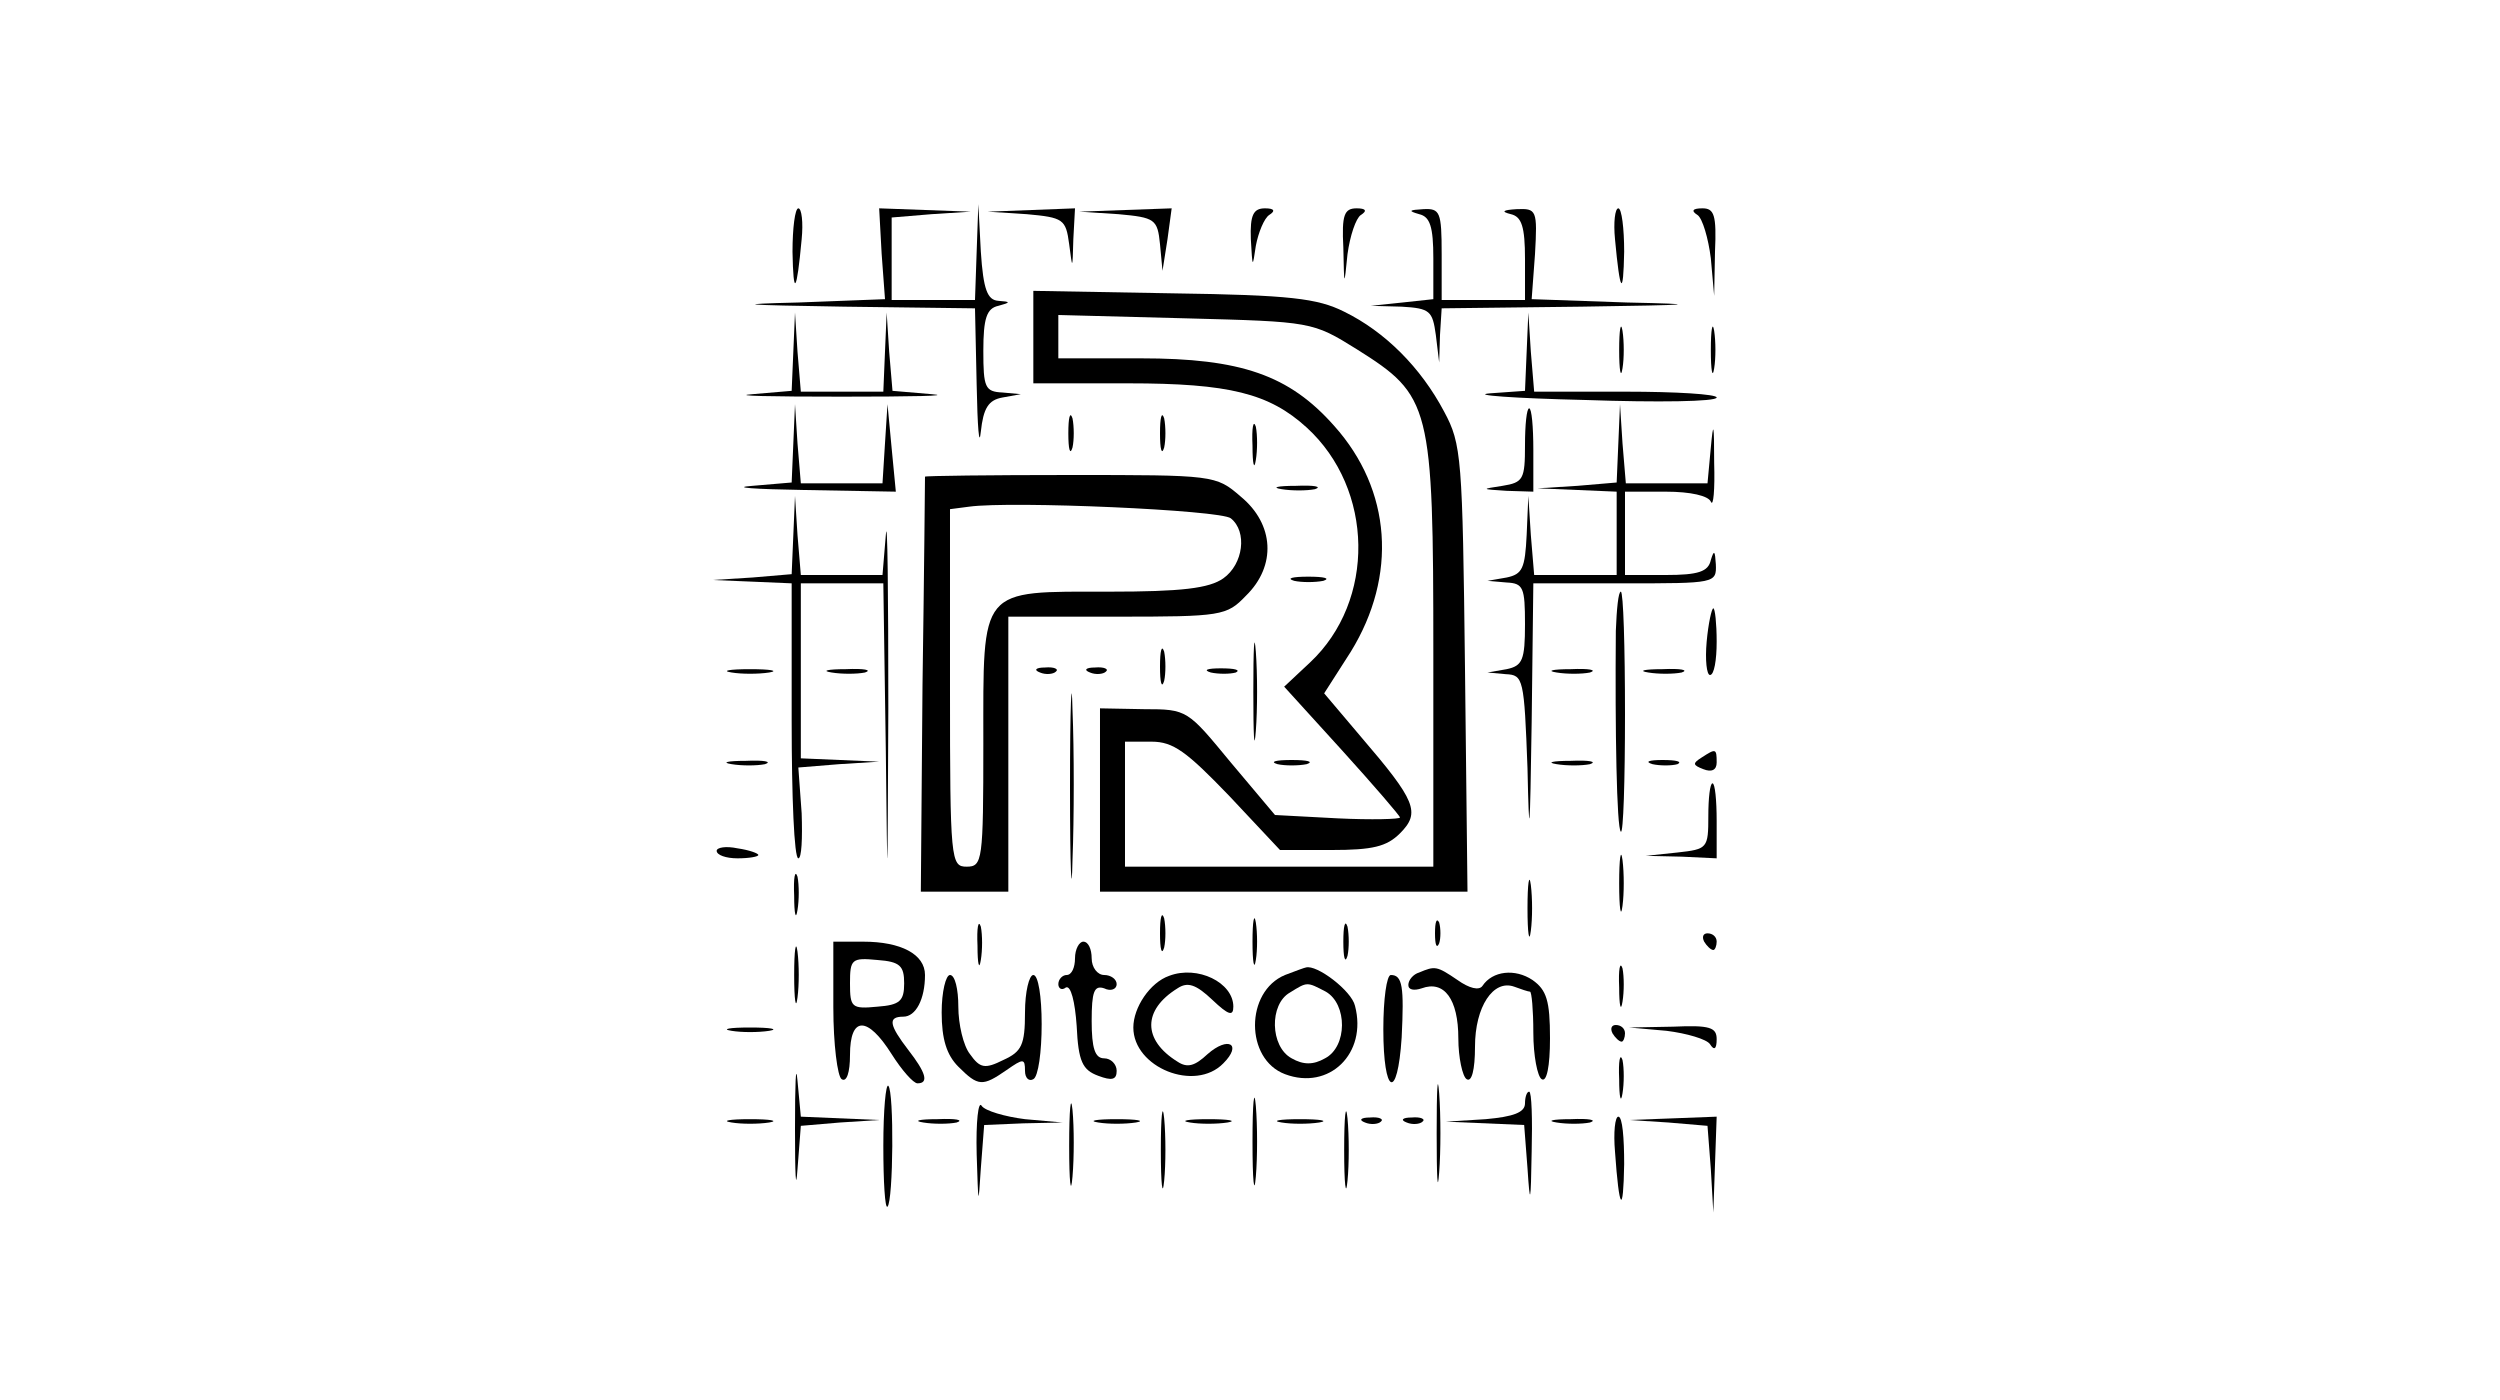 <?xml version="1.0" standalone="no"?>
<!DOCTYPE svg PUBLIC "-//W3C//DTD SVG 20010904//EN"
 "http://www.w3.org/TR/2001/REC-SVG-20010904/DTD/svg10.dtd">
<svg version="1.0" xmlns="http://www.w3.org/2000/svg"
 width="300pt" height="168pt" viewBox="0 0 300 168"
 preserveAspectRatio="xMidYMid meet">
<g transform="translate(0,168) scale(0.1,-0.1)"
fill="#000000" stroke="none">
<path d="M951 1378 c1 -55 5 -50 11 15 2 20 0 37 -4 37 -4 0 -7 -24 -7 -52z"/>
<path d="M1058 1375 l4 -54 -104 -4 c-81 -2 -70 -3 55 -5 l157 -2 2 -92 c1
-51 3 -76 5 -56 3 28 9 38 26 41 l22 4 -22 2 c-21 1 -23 6 -23 50 0 39 4 51
18 54 15 4 15 5 0 6 -13 1 -18 13 -21 59 l-3 57 -2 -57 -2 -58 -50 0 -50 0 0
49 0 50 48 4 47 3 -55 2 -55 2 3 -55z"/>
<path d="M1232 1423 c44 -4 47 -6 51 -36 4 -31 4 -31 5 6 l2 37 -52 -2 -53 -2
47 -3z"/>
<path d="M1342 1423 c44 -4 47 -6 50 -36 l3 -32 6 38 5 37 -56 -2 -55 -2 47
-3z"/>
<path d="M1501 1393 c2 -35 2 -35 6 -8 3 16 10 33 16 37 8 5 6 8 -5 8 -14 0
-18 -8 -17 -37z"/>
<path d="M1612 1383 c1 -48 1 -48 5 -8 3 22 10 43 16 47 8 5 6 8 -5 8 -15 0
-18 -8 -16 -47z"/>
<path d="M1703 1423 c13 -3 17 -15 17 -53 l0 -49 -37 -4 -38 -4 37 -1 c34 -2
37 -5 41 -34 l4 -33 1 33 2 32 168 2 c138 2 147 3 54 5 l-114 4 4 54 c3 53 2
55 -22 54 -17 -1 -19 -3 -7 -6 13 -3 17 -15 17 -54 l0 -49 -50 0 -50 0 0 55
c0 51 -2 55 -22 54 -17 -1 -19 -2 -5 -6z"/>
<path d="M1938 1393 c6 -65 10 -70 11 -15 0 28 -3 52 -7 52 -4 0 -6 -17 -4
-37z"/>
<path d="M2037 1422 c6 -4 13 -28 16 -52 l4 -45 1 53 c2 44 -1 52 -15 52 -12
0 -14 -3 -6 -8z"/>
<path d="M1240 1276 l0 -56 114 0 c121 0 169 -12 214 -53 81 -74 83 -208 4
-282 l-31 -29 70 -77 c38 -42 69 -78 69 -80 0 -2 -34 -3 -75 -1 l-75 4 -53 63
c-52 63 -52 64 -104 64 l-53 1 0 -110 0 -110 221 0 220 0 -3 268 c-3 253 -4
269 -25 308 -28 53 -71 96 -120 120 -32 16 -65 20 -205 22 l-168 3 0 -55z
m388 -15 c89 -56 92 -66 92 -366 l0 -255 -185 0 -185 0 0 75 0 75 32 0 c26 0
42 -12 93 -65 l61 -65 62 0 c49 0 66 4 82 20 25 25 19 39 -47 116 l-44 52 32
50 c56 91 49 194 -20 271 -54 61 -112 81 -232 81 l-99 0 0 26 0 26 153 -4
c151 -4 152 -4 205 -37z"/>
<path d="M952 1258 l-2 -47 -47 -4 c-27 -2 22 -3 107 -3 85 0 134 1 108 3
l-47 4 -4 47 -3 47 -2 -47 -2 -48 -49 0 -50 0 -4 48 -3 47 -2 -47z"/>
<path d="M1832 1258 l-2 -47 -42 -3 c-24 -2 28 -6 115 -8 86 -3 157 -2 157 3
0 4 -49 7 -109 7 l-110 0 -4 48 -3 47 -2 -47z"/>
<path d="M1943 1260 c0 -25 2 -35 4 -22 2 12 2 32 0 45 -2 12 -4 2 -4 -23z"/>
<path d="M2053 1260 c0 -25 2 -35 4 -22 2 12 2 32 0 45 -2 12 -4 2 -4 -23z"/>
<path d="M952 1148 l-2 -47 -47 -4 c-27 -2 2 -4 62 -5 l110 -2 -5 52 -5 53 -3
-47 -3 -48 -49 0 -49 0 -4 48 -3 47 -2 -47z"/>
<path d="M1282 1160 c0 -19 2 -27 5 -17 2 9 2 25 0 35 -3 9 -5 1 -5 -18z"/>
<path d="M1392 1160 c0 -19 2 -27 5 -17 2 9 2 25 0 35 -3 9 -5 1 -5 -18z"/>
<path d="M1830 1146 c0 -41 -2 -45 -27 -49 -26 -4 -26 -4 5 -6 l32 -1 0 50 c0
28 -2 50 -5 50 -3 0 -5 -20 -5 -44z"/>
<path d="M1942 1148 l-2 -47 -47 -4 -48 -3 48 -2 47 -2 0 -50 0 -50 -49 0 -50
0 -4 48 -3 47 -2 -47 c-2 -40 -5 -47 -24 -51 l-23 -4 23 -2 c20 -1 22 -6 22
-50 0 -43 -3 -50 -22 -54 l-23 -4 22 -2 c21 -1 22 -5 26 -113 2 -92 3 -82 5
55 l2 167 110 0 c108 0 110 0 109 23 -1 16 -2 18 -6 5 -3 -14 -15 -18 -54 -18
l-49 0 0 50 0 50 49 0 c30 0 51 -5 54 -12 3 -7 5 14 4 47 0 47 -1 51 -4 18
l-4 -43 -49 0 -49 0 -4 48 -3 47 -2 -47z"/>
<path d="M1503 1145 c0 -22 2 -30 4 -17 2 12 2 30 0 40 -3 9 -5 -1 -4 -23z"/>
<path d="M1110 1108 c0 -2 -1 -114 -3 -251 l-2 -247 53 0 52 0 0 165 0 165
130 0 c126 0 132 1 155 25 37 36 34 86 -6 119 -30 26 -32 26 -205 26 -96 0
-174 -1 -174 -2z m367 -50 c20 -16 15 -55 -9 -72 -17 -12 -50 -16 -137 -16
-157 0 -151 7 -151 -182 0 -141 -1 -148 -20 -148 -19 0 -20 7 -20 214 l0 215
23 3 c51 7 302 -4 314 -14z"/>
<path d="M1538 1093 c12 -2 30 -2 40 0 9 3 -1 5 -23 4 -22 0 -30 -2 -17 -4z"/>
<path d="M952 1038 l-2 -47 -47 -4 -48 -3 48 -2 47 -2 0 -165 c0 -91 3 -165 8
-165 4 0 5 24 4 54 l-4 55 49 4 48 3 -47 2 -47 2 0 105 0 105 49 0 50 0 3
-202 c2 -181 2 -175 3 52 0 140 -1 234 -3 208 l-4 -48 -49 0 -49 0 -4 48 -3
47 -2 -47z"/>
<path d="M1553 983 c9 -2 25 -2 35 0 9 3 1 5 -18 5 -19 0 -27 -2 -17 -5z"/>
<path d="M1939 923 c-1 -119 1 -237 6 -241 3 -3 5 61 5 141 0 81 -2 147 -5
147 -3 0 -5 -21 -6 -47z"/>
<path d="M2048 910 c-2 -22 0 -40 4 -40 5 0 8 18 8 40 0 22 -2 40 -4 40 -2 0
-6 -18 -8 -40z"/>
<path d="M1504 850 c0 -52 1 -74 3 -47 2 26 2 68 0 95 -2 26 -3 4 -3 -48z"/>
<path d="M1284 735 c0 -99 2 -138 3 -87 2 51 2 132 0 180 -1 48 -3 6 -3 -93z"/>
<path d="M1392 880 c0 -19 2 -27 5 -17 2 9 2 25 0 35 -3 9 -5 1 -5 -18z"/>
<path d="M878 873 c12 -2 32 -2 45 0 12 2 2 4 -23 4 -25 0 -35 -2 -22 -4z"/>
<path d="M998 873 c12 -2 30 -2 40 0 9 3 -1 5 -23 4 -22 0 -30 -2 -17 -4z"/>
<path d="M1248 873 c7 -3 16 -2 19 1 4 3 -2 6 -13 5 -11 0 -14 -3 -6 -6z"/>
<path d="M1308 873 c7 -3 16 -2 19 1 4 3 -2 6 -13 5 -11 0 -14 -3 -6 -6z"/>
<path d="M1453 873 c9 -2 23 -2 30 0 6 3 -1 5 -18 5 -16 0 -22 -2 -12 -5z"/>
<path d="M1868 873 c12 -2 30 -2 40 0 9 3 -1 5 -23 4 -22 0 -30 -2 -17 -4z"/>
<path d="M1978 873 c12 -2 30 -2 40 0 9 3 -1 5 -23 4 -22 0 -30 -2 -17 -4z"/>
<path d="M2042 771 c-11 -7 -11 -9 2 -14 10 -4 16 -1 16 8 0 17 -1 17 -18 6z"/>
<path d="M878 763 c12 -2 30 -2 40 0 9 3 -1 5 -23 4 -22 0 -30 -2 -17 -4z"/>
<path d="M1533 763 c9 -2 25 -2 35 0 9 3 1 5 -18 5 -19 0 -27 -2 -17 -5z"/>
<path d="M1868 763 c12 -2 30 -2 40 0 9 3 -1 5 -23 4 -22 0 -30 -2 -17 -4z"/>
<path d="M1983 763 c9 -2 23 -2 30 0 6 3 -1 5 -18 5 -16 0 -22 -2 -12 -5z"/>
<path d="M2050 701 c0 -39 -1 -40 -37 -44 l-38 -4 43 -1 42 -2 0 45 c0 25 -2
45 -5 45 -3 0 -5 -18 -5 -39z"/>
<path d="M860 659 c0 -5 11 -9 25 -9 14 0 25 2 25 4 0 2 -11 6 -25 8 -14 3
-25 1 -25 -3z"/>
<path d="M1943 620 c0 -30 2 -43 4 -27 2 15 2 39 0 55 -2 15 -4 2 -4 -28z"/>
<path d="M953 605 c0 -22 2 -30 4 -17 2 12 2 30 0 40 -3 9 -5 -1 -4 -23z"/>
<path d="M1833 590 c0 -30 2 -43 4 -27 2 15 2 39 0 55 -2 15 -4 2 -4 -28z"/>
<path d="M1392 560 c0 -19 2 -27 5 -17 2 9 2 25 0 35 -3 9 -5 1 -5 -18z"/>
<path d="M1503 550 c0 -25 2 -35 4 -22 2 12 2 32 0 45 -2 12 -4 2 -4 -23z"/>
<path d="M1173 545 c0 -22 2 -30 4 -17 2 12 2 30 0 40 -3 9 -5 -1 -4 -23z"/>
<path d="M1612 550 c0 -19 2 -27 5 -17 2 9 2 25 0 35 -3 9 -5 1 -5 -18z"/>
<path d="M1722 560 c0 -14 2 -19 5 -12 2 6 2 18 0 25 -3 6 -5 1 -5 -13z"/>
<path d="M953 510 c0 -30 2 -43 4 -27 2 15 2 39 0 55 -2 15 -4 2 -4 -28z"/>
<path d="M2045 550 c3 -5 8 -10 11 -10 2 0 4 5 4 10 0 6 -5 10 -11 10 -5 0 -7
-4 -4 -10z"/>
<path d="M1000 471 c0 -44 5 -83 10 -86 6 -4 10 8 10 29 0 47 21 47 50 1 12
-19 26 -35 31 -35 14 0 10 13 -11 40 -23 30 -25 40 -6 40 15 0 26 21 26 50 0
25 -29 40 -74 40 l-36 0 0 -79z m85 29 c0 -21 -5 -26 -32 -28 -31 -3 -33 -1
-33 28 0 29 2 31 33 28 27 -2 32 -7 32 -28z"/>
<path d="M1290 530 c0 -11 -4 -20 -10 -20 -5 0 -10 -5 -10 -11 0 -5 4 -8 9 -4
6 3 11 -17 13 -46 2 -43 7 -53 26 -60 16 -6 22 -5 22 6 0 8 -7 15 -15 15 -11
0 -15 12 -15 45 0 35 3 43 15 39 8 -4 15 -1 15 5 0 6 -7 11 -15 11 -8 0 -15 9
-15 20 0 11 -4 20 -10 20 -5 0 -10 -9 -10 -20z"/>
<path d="M1943 495 c0 -22 2 -30 4 -17 2 12 2 30 0 40 -3 9 -5 -1 -4 -23z"/>
<path d="M1403 509 c-23 -8 -43 -38 -43 -62 0 -48 74 -78 108 -43 23 23 6 33
-19 11 -15 -14 -24 -17 -36 -9 -42 26 -42 62 0 88 12 8 22 5 42 -14 19 -18 25
-20 25 -8 0 29 -43 50 -77 37z"/>
<path d="M1542 510 c-48 -20 -48 -101 0 -119 53 -20 99 25 84 82 -4 18 -46 50
-59 46 -1 0 -12 -4 -25 -9z m49 -20 c26 -15 26 -66 -1 -80 -14 -8 -26 -8 -40
0 -26 14 -27 65 -2 79 21 13 20 13 43 1z"/>
<path d="M1703 513 c-7 -2 -13 -9 -13 -15 0 -6 7 -7 16 -4 27 10 44 -13 44
-60 0 -23 5 -46 10 -49 6 -4 10 11 10 39 0 48 22 81 47 72 8 -3 17 -6 19 -6 2
0 4 -22 4 -49 0 -28 5 -53 10 -56 6 -4 10 15 10 49 0 45 -4 58 -21 70 -21 14
-48 11 -60 -7 -4 -6 -16 -3 -30 7 -25 17 -27 17 -46 9z"/>
<path d="M1130 465 c0 -32 6 -51 20 -65 24 -24 29 -24 58 -4 20 14 22 14 22
-1 0 -9 5 -13 10 -10 6 3 10 33 10 66 0 33 -4 59 -10 59 -5 0 -10 -20 -10 -45
0 -39 -4 -47 -26 -57 -22 -11 -28 -10 -40 7 -8 10 -14 36 -14 57 0 21 -4 38
-10 38 -5 0 -10 -20 -10 -45z"/>
<path d="M1660 445 c0 -79 17 -87 22 -10 3 61 1 75 -13 75 -5 0 -9 -29 -9 -65z"/>
<path d="M878 443 c12 -2 32 -2 45 0 12 2 2 4 -23 4 -25 0 -35 -2 -22 -4z"/>
<path d="M1935 440 c3 -5 8 -10 11 -10 2 0 4 5 4 10 0 6 -5 10 -11 10 -5 0 -7
-4 -4 -10z"/>
<path d="M2000 443 c24 -3 48 -10 52 -16 5 -8 8 -6 8 6 0 14 -8 17 -52 15
l-53 -1 45 -4z"/>
<path d="M954 325 c0 -55 1 -77 3 -48 l4 52 47 4 47 3 -47 2 -47 2 -4 43 c-2
23 -3 -3 -3 -58z"/>
<path d="M1943 385 c0 -22 2 -30 4 -17 2 12 2 30 0 40 -3 9 -5 -1 -4 -23z"/>
<path d="M1724 320 c0 -52 1 -74 3 -47 2 26 2 68 0 95 -2 26 -3 4 -3 -48z"/>
<path d="M1503 310 c0 -47 2 -66 4 -42 2 23 2 61 0 85 -2 23 -4 4 -4 -43z"/>
<path d="M1060 305 c0 -43 2 -76 5 -73 7 7 8 138 1 145 -3 3 -6 -29 -6 -72z"/>
<path d="M1283 305 c0 -44 2 -61 4 -37 2 23 2 59 0 80 -2 20 -4 1 -4 -43z"/>
<path d="M1393 300 c0 -41 2 -58 4 -37 2 20 2 54 0 75 -2 20 -4 3 -4 -38z"/>
<path d="M1613 300 c0 -41 2 -58 4 -37 2 20 2 54 0 75 -2 20 -4 3 -4 -38z"/>
<path d="M1830 356 c0 -11 -14 -16 -47 -19 l-48 -3 47 -2 47 -2 4 -52 c3 -46
4 -43 5 20 1 39 0 72 -3 72 -3 0 -5 -7 -5 -14z"/>
<path d="M1172 295 c2 -63 2 -64 5 -17 l4 52 47 2 47 1 -45 4 c-24 3 -48 10
-52 16 -4 7 -7 -19 -6 -58z"/>
<path d="M878 333 c12 -2 32 -2 45 0 12 2 2 4 -23 4 -25 0 -35 -2 -22 -4z"/>
<path d="M1108 333 c12 -2 30 -2 40 0 9 3 -1 5 -23 4 -22 0 -30 -2 -17 -4z"/>
<path d="M1318 333 c12 -2 32 -2 45 0 12 2 2 4 -23 4 -25 0 -35 -2 -22 -4z"/>
<path d="M1428 333 c12 -2 32 -2 45 0 12 2 2 4 -23 4 -25 0 -35 -2 -22 -4z"/>
<path d="M1538 333 c12 -2 32 -2 45 0 12 2 2 4 -23 4 -25 0 -35 -2 -22 -4z"/>
<path d="M1638 333 c7 -3 16 -2 19 1 4 3 -2 6 -13 5 -11 0 -14 -3 -6 -6z"/>
<path d="M1688 333 c7 -3 16 -2 19 1 4 3 -2 6 -13 5 -11 0 -14 -3 -6 -6z"/>
<path d="M1868 333 c12 -2 30 -2 40 0 9 3 -1 5 -23 4 -22 0 -30 -2 -17 -4z"/>
<path d="M1938 298 c5 -71 10 -77 11 -15 0 31 -2 57 -7 57 -4 0 -6 -19 -4 -42z"/>
<path d="M2002 333 l47 -4 4 -52 3 -52 2 58 2 57 -52 -2 -53 -2 47 -3z"/>
</g>
</svg>
